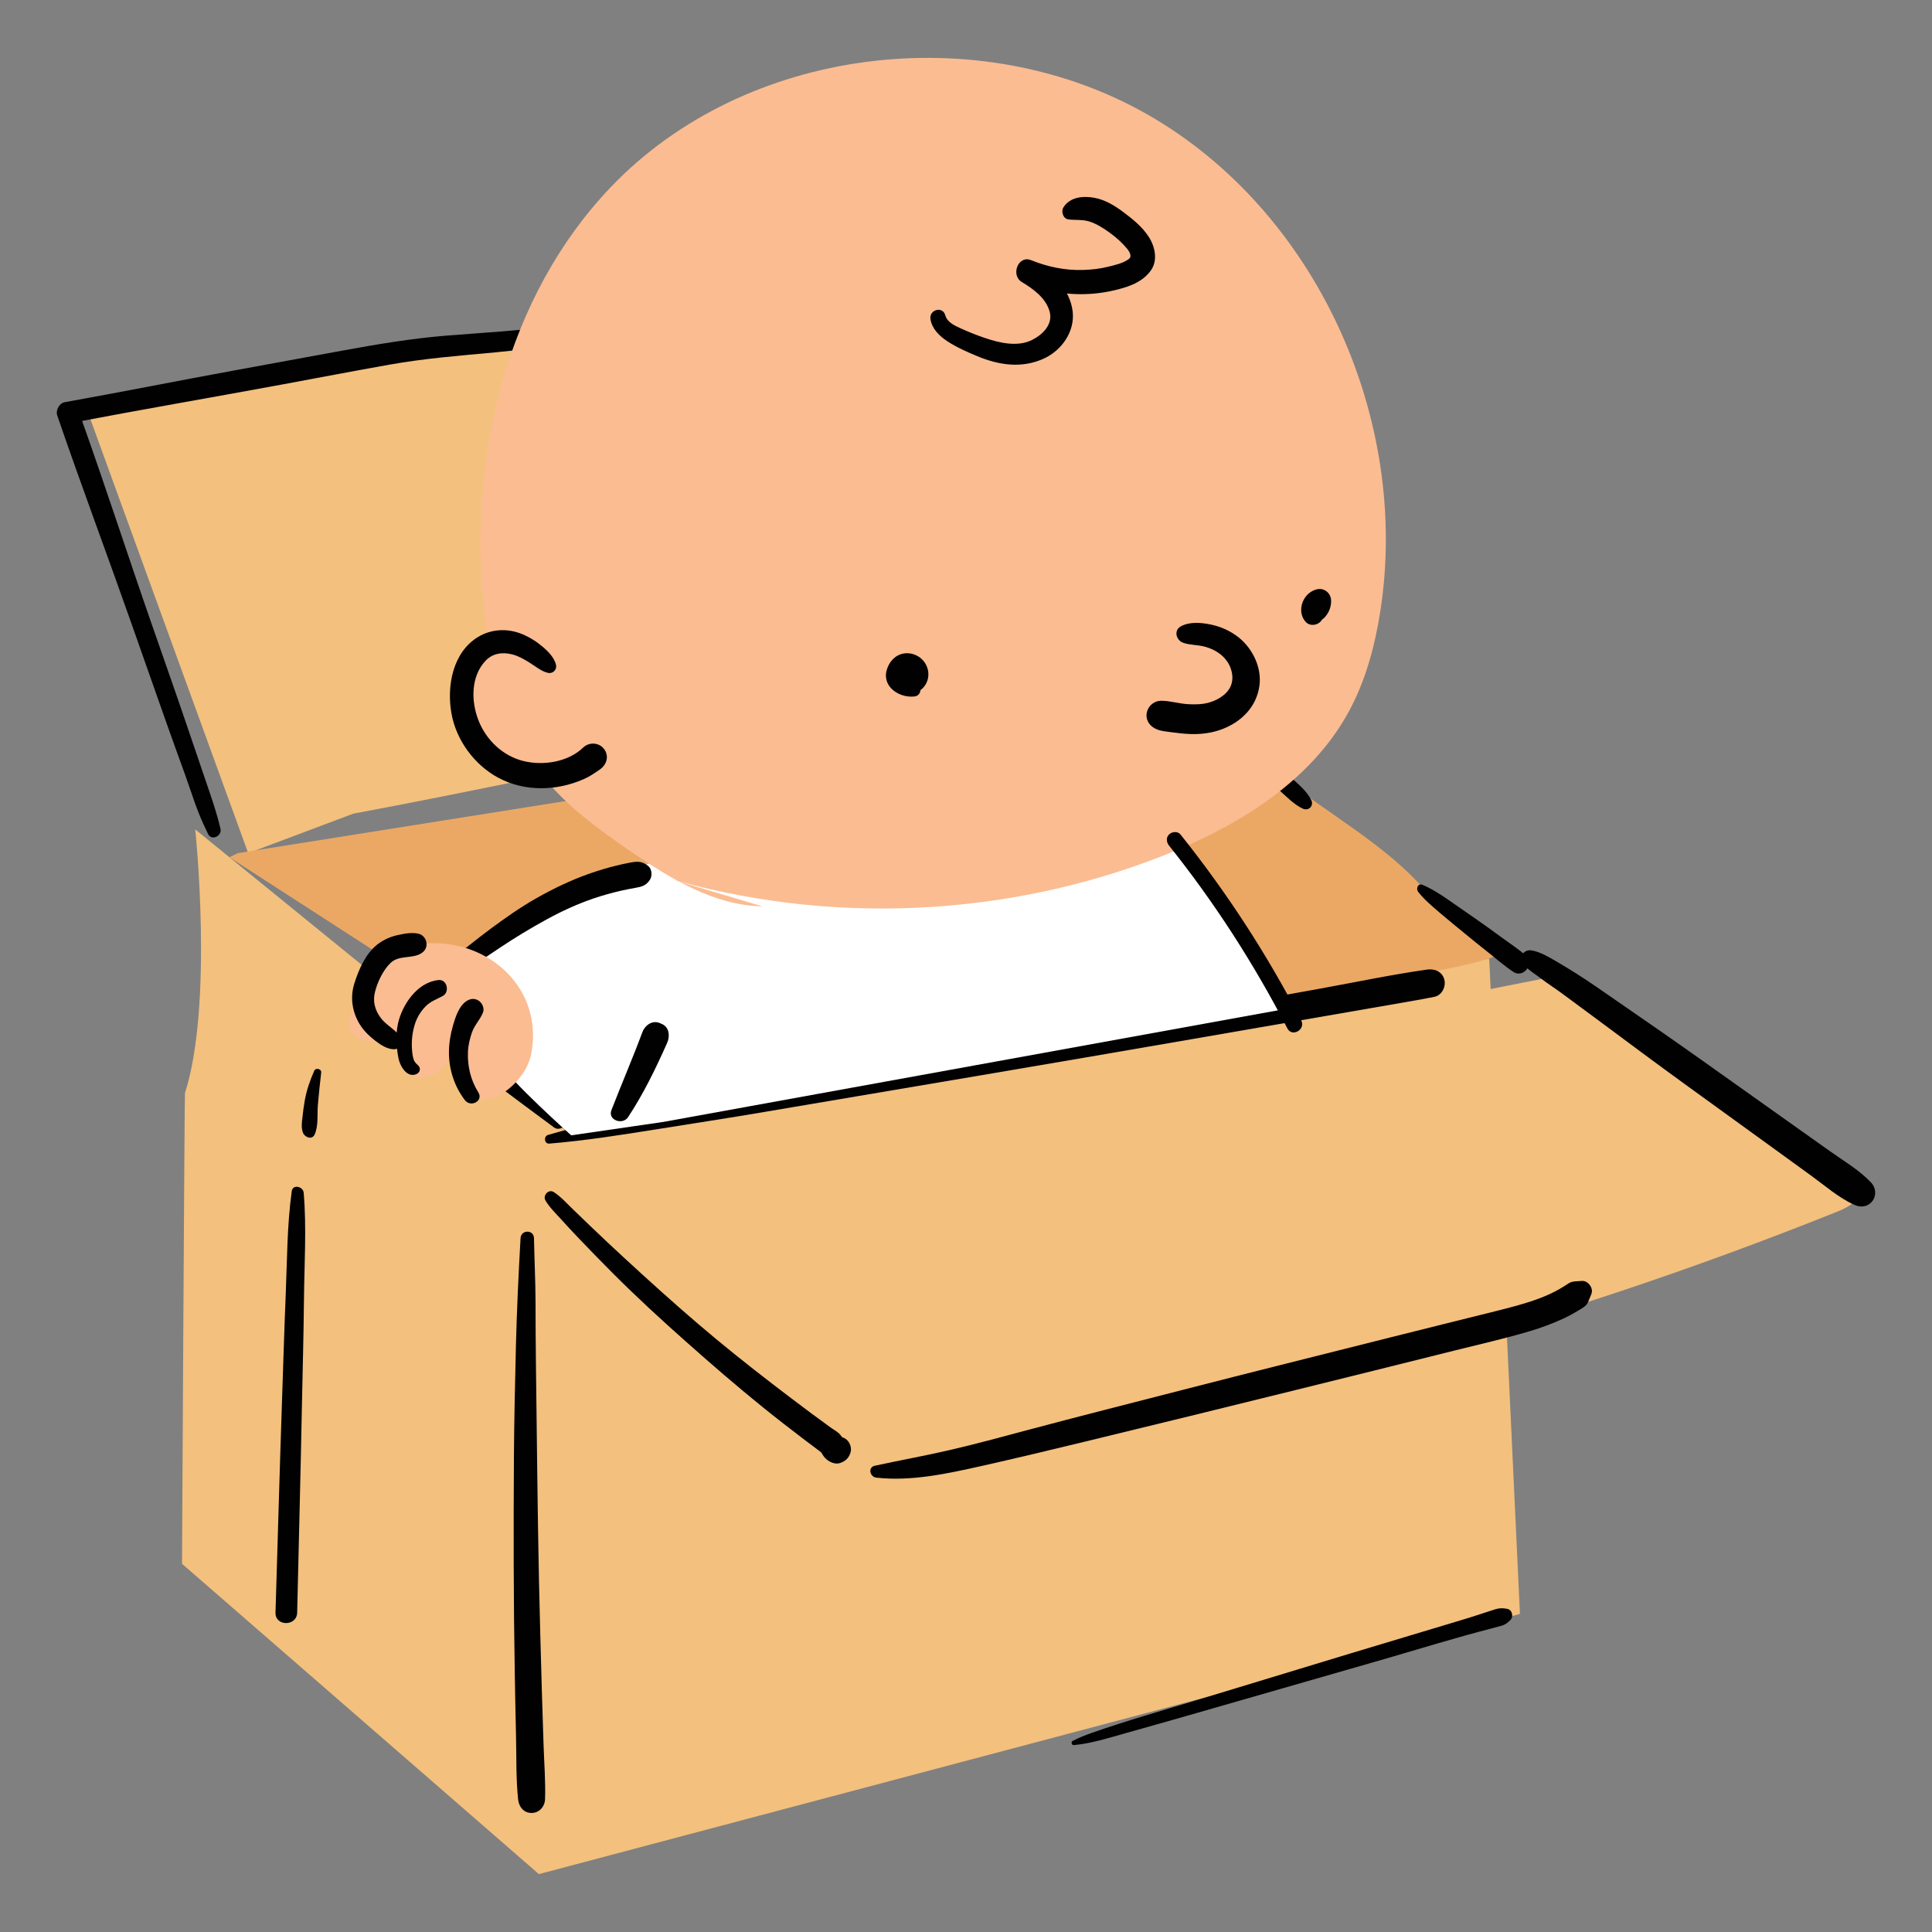 <?xml version="1.0" encoding="utf-8"?>
<!-- Generator: Adobe Illustrator 16.0.2, SVG Export Plug-In . SVG Version: 6.00 Build 0)  -->
<!DOCTYPE svg PUBLIC "-//W3C//DTD SVG 1.1//EN" "http://www.w3.org/Graphics/SVG/1.1/DTD/svg11.dtd">
<svg version="1.1" id="Layer_1" xmlns="http://www.w3.org/2000/svg" xmlns:xlink="http://www.w3.org/1999/xlink" x="0px" y="0px"
	 width="85px" height="85px" viewBox="0 0 85 85" enable-background="new 0 0 85 85" xml:space="preserve">
<rect x="0" y="0" width="85" height="85" fill="#808080" stroke="none"/>
<g>
	<g>
		<path fill="#F3C07E" d="M8.137,48.094c-0.02,0.066-0.129,20.707-0.129,20.707l15.701,13.652l43.162-11.447L65.52,42.17
			l-40.178,7.949L8.59,36.492C8.59,36.492,9.398,44.15,8.137,48.094z"/>
		<g>
			<g>
				<g>
					<path fill="#F3C07E" d="M15.539,35.799c11.525-2.146,22.945-5.063,34.67-5.943l-1.113-1.626l-7.895-16.291L3.777,17.894
						l7.143,19.642L15.539,35.799z"/>
					<path fill="#EBA865" d="M10.461,37.535L51.65,30.99c-0.105-0.1,4.662,3.191,7.15,4.938c1.16,0.813,2.326,1.633,3.33,2.633
						c1.006,1.002,1.904,2.223,3.244,2.688c0,0,4.121,0.578-4.822,1.906c-8.943,1.326-32.543,6.133-32.543,6.133L10.092,37.716"/>
					<g>
						<path fill="#010101" d="M19.094,45.631c1.752,1.344,3.518,2.67,5.293,3.98c0.156,0.113,0.395,0.025,0.484-0.127
							c0.105-0.18,0.027-0.369-0.127-0.482c-1.777-1.311-3.543-2.637-5.295-3.979c-0.152-0.117-0.395-0.023-0.482,0.127
							C18.861,45.33,18.941,45.516,19.094,45.631L19.094,45.631z"/>
					</g>
					<g>
						<path fill="#010101" d="M24.164,50.314c1.584-0.131,3.16-0.381,4.73-0.631c1.58-0.254,3.16-0.492,4.736-0.762
							c3.152-0.533,6.305-1.066,9.455-1.6c6.301-1.066,12.598-2.166,18.895-3.256c0.377-0.066,0.754-0.131,1.129-0.209
							c-0.109-0.398-0.219-0.797-0.33-1.195c-0.561,0.15-1.088,0.324-1.625,0.541c-0.193,0.078-0.34,0.223-0.34,0.445
							c0,0.238,0.211,0.482,0.463,0.465c0.623-0.049,1.221-0.135,1.832-0.256c0.332-0.066,0.518-0.455,0.434-0.764
							c-0.098-0.355-0.428-0.48-0.764-0.434c-1.578,0.225-3.146,0.557-4.715,0.84c-1.572,0.283-3.145,0.568-4.713,0.852
							c-3.143,0.568-6.285,1.133-9.426,1.713c-6.271,1.158-12.563,2.25-18.799,3.598c-0.342,0.074-0.676,0.178-1.012,0.27
							C23.908,49.99,23.943,50.33,24.164,50.314L24.164,50.314z"/>
					</g>
					<g>
						<path fill="#010101" d="M22.902,54.475c-0.09,1.596-0.166,3.188-0.205,4.785c-0.037,1.596-0.076,3.191-0.086,4.787
							c-0.021,3.191-0.018,6.385,0.037,9.574c0.016,0.926,0.033,1.852,0.055,2.775c0.021,0.92-0.004,1.859,0.092,2.775
							c0.035,0.32,0.244,0.592,0.592,0.592c0.332,0,0.576-0.271,0.592-0.592c0.014-0.344,0.008-0.67-0.023-1.012
							c-0.033-0.367-0.014-0.734-0.047-1.104c-0.029-0.309-0.439-0.377-0.543-0.072c-0.105,0.318-0.162,0.648-0.27,0.969
							c-0.117,0.355-0.211,0.695-0.279,1.063c0.387,0.051,0.773,0.104,1.162,0.156c0.029-0.795-0.039-1.6-0.064-2.393
							c-0.027-0.799-0.053-1.596-0.076-2.395c-0.045-1.596-0.09-3.189-0.125-4.785c-0.068-3.191-0.092-6.385-0.135-9.574
							c-0.012-0.926-0.016-1.854-0.018-2.777c-0.004-0.926-0.051-1.852-0.068-2.775C23.484,54.09,22.924,54.096,22.902,54.475
							L22.902,54.475z"/>
					</g>
				</g>
				<path fill="#F3C07E" d="M81.885,52.236c0.041,0.531-0.545,0.869-1.039,1.066c-12.551,5.037-25.697,8.582-39.078,10.535
					c-0.723,0.105-1.479,0.203-2.166-0.037c-0.668-0.23-1.189-0.748-1.686-1.252c-3.744-3.789-7.486-7.58-11.229-11.367l41.842-8.25
					C68.529,42.932,81.842,51.703,81.885,52.236z"/>
				<g>
					<path fill="#010101" d="M67.033,42.432c0.215,0.254,0.521,0.432,0.787,0.635c0.289,0.219,0.596,0.416,0.889,0.631
						c0.588,0.432,1.176,0.867,1.762,1.303c1.229,0.916,2.459,1.83,3.699,2.729c1.215,0.879,2.43,1.76,3.645,2.639
						c0.619,0.449,1.238,0.898,1.859,1.348c0.609,0.441,1.211,0.973,1.896,1.285c0.258,0.119,0.539,0.115,0.752-0.096
						c0.244-0.244,0.23-0.631,0-0.877c-0.514-0.547-1.195-0.943-1.805-1.377c-0.625-0.443-1.248-0.887-1.871-1.328
						c-1.248-0.887-2.494-1.771-3.742-2.658c-1.246-0.885-2.504-1.756-3.762-2.623c-0.602-0.416-1.195-0.836-1.813-1.225
						c-0.307-0.193-0.617-0.379-0.93-0.563c-0.303-0.178-0.66-0.379-1.006-0.439C67.023,41.746,66.787,42.141,67.033,42.432
						L67.033,42.432z"/>
				</g>
			</g>
		</g>
		<g>
			<path fill="#010101" d="M24,52.82c0.176,0.299,0.436,0.547,0.666,0.803c0.256,0.285,0.518,0.563,0.781,0.84
				c0.506,0.531,1.02,1.057,1.537,1.576c1.037,1.039,2.119,2.033,3.217,3.006c1.098,0.975,2.205,1.934,3.344,2.855
				c0.584,0.473,1.18,0.934,1.777,1.389c0.281,0.215,0.563,0.426,0.846,0.637c-0.127-0.096-0.053-0.061-0.008,0.02
				c0.037,0.068,0.094,0.152,0.146,0.205c0.16,0.162,0.43,0.299,0.664,0.213c0.232-0.084,0.371-0.215,0.447-0.451
				c0.074-0.229-0.043-0.525-0.258-0.635c-0.201-0.105-0.441-0.115-0.611,0.057c-0.25,0.25-0.113,0.615,0.186,0.73
				c-0.086-0.066-0.172-0.131-0.256-0.197c0,0.002,0,0.002,0,0.002c-0.016-0.113-0.029-0.227-0.043-0.34
				c-0.002,0-0.002,0.002-0.002,0.004c0.068-0.09,0.139-0.182,0.209-0.271c-0.123,0.09,0.561-0.174,0.084-0.043
				c-0.096,0.027-0.18,0.076-0.248,0.146c-0.107,0.139-0.117,0.152-0.035,0.043c0.084-0.049,0.168-0.098,0.25-0.146
				c-0.008,0.002-0.018,0.006-0.025,0.008c0.102,0,0.201,0,0.303,0c0.201,0.049,0.25,0.24,0.145,0.055
				c-0.041-0.072-0.098-0.137-0.15-0.203c-0.102-0.131-0.303-0.23-0.438-0.33c-0.285-0.205-0.568-0.414-0.852-0.625
				c-0.564-0.42-1.125-0.846-1.684-1.275c-1.127-0.867-2.242-1.758-3.324-2.686c-1.07-0.916-2.117-1.863-3.154-2.818
				c-0.52-0.477-1.033-0.959-1.541-1.447c-0.254-0.244-0.506-0.49-0.762-0.734c-0.27-0.258-0.523-0.549-0.838-0.756
				C24.141,52.293,23.865,52.592,24,52.82L24,52.82z"/>
		</g>
		<g>
			<path fill="#010101" d="M38.553,65.01c1.531,0.172,3.105-0.172,4.594-0.504c1.537-0.344,3.068-0.713,4.602-1.084
				c3.088-0.75,6.176-1.502,9.26-2.268c2.336-0.578,4.676-1.156,7.01-1.742c1.094-0.273,2.197-0.521,3.279-0.844
				c0.516-0.152,1.02-0.34,1.506-0.566c0.219-0.102,0.428-0.217,0.633-0.342c0.145-0.088,0.352-0.193,0.422-0.354
				c0.055-0.127,0.109-0.254,0.158-0.383c0.098-0.256-0.156-0.598-0.434-0.566c-0.186,0.02-0.41-0.002-0.568,0.104
				c-0.135,0.09-0.27,0.174-0.408,0.254c-0.277,0.158-0.57,0.291-0.869,0.404c-0.631,0.24-1.289,0.404-1.941,0.568
				c-1.533,0.383-3.064,0.76-4.596,1.146c-3.076,0.775-6.156,1.541-9.229,2.332c-2.275,0.586-4.557,1.162-6.828,1.768
				c-1.111,0.295-2.223,0.602-3.342,0.859c-1.102,0.256-2.213,0.455-3.316,0.695C38.168,64.561,38.277,64.98,38.553,65.01
				L38.553,65.01z"/>
		</g>
		<g>
			<path fill="#010101" d="M13.828,47.105c-0.193,0.436-0.34,0.857-0.422,1.328c-0.043,0.234-0.072,0.473-0.098,0.709
				c-0.027,0.232-0.066,0.482,0.027,0.705c0.08,0.191,0.396,0.316,0.508,0.066c0.176-0.391,0.105-0.889,0.143-1.313
				c0.041-0.473,0.09-0.945,0.145-1.414C14.15,47.029,13.895,46.961,13.828,47.105L13.828,47.105z"/>
		</g>
		<g>
			<path fill="#010101" d="M12.836,52.406c-0.209,1.508-0.203,3.051-0.266,4.57c-0.066,1.563-0.109,3.125-0.164,4.688
				c-0.105,3.094-0.189,6.189-0.285,9.283c-0.02,0.615,0.939,0.615,0.953,0c0.07-3.063,0.152-6.125,0.211-9.188
				c0.031-1.531,0.074-3.063,0.088-4.594c0.016-1.557,0.119-3.139-0.012-4.689C13.338,52.199,12.881,52.088,12.836,52.406
				L12.836,52.406z"/>
		</g>
		<g>
			<path fill="#010101" d="M47.246,76.777c0.768-0.07,1.523-0.313,2.266-0.521c0.768-0.215,1.533-0.432,2.299-0.65
				c1.531-0.441,3.063-0.883,4.596-1.32c1.533-0.439,3.064-0.879,4.596-1.322c1.529-0.445,3.057-0.916,4.598-1.314
				c0.152-0.041,0.309-0.084,0.461-0.125c0.166-0.045,0.264-0.129,0.383-0.244c0.154-0.146,0.092-0.455-0.131-0.498
				c-0.205-0.039-0.348-0.039-0.549,0.025c-0.182,0.059-0.363,0.115-0.547,0.178c-0.393,0.133-0.789,0.252-1.188,0.371
				c-0.762,0.229-1.525,0.457-2.289,0.688c-1.527,0.457-3.053,0.918-4.578,1.383s-3.051,0.928-4.576,1.391
				c-1.525,0.461-3.063,0.896-4.566,1.426c-0.287,0.102-0.555,0.205-0.824,0.346C47.107,76.633,47.145,76.787,47.246,76.777
				L47.246,76.777z"/>
		</g>
		<g>
			<path fill="#010101" d="M50.92,31.305c-0.209,0.493-0.188,1.08-0.203,1.609c-0.016,0.572-0.02,1.143-0.02,1.715
				c0.002,1.111,0.016,2.223,0.039,3.334c0.025,1.111,0.063,2.223,0.113,3.332c0.021,0.539,0.051,1.078,0.078,1.617
				c0.018,0.285,0.033,0.57,0.051,0.855c0.008,0.127,0.016,0.254,0.023,0.381c0.016,0.189,0.094,0.324,0.148,0.5
				c0.123,0.391,0.789,0.465,0.867,0c0.021-0.141,0.088-0.264,0.092-0.406c0.006-0.127-0.006-0.252-0.016-0.379
				c-0.02-0.285-0.037-0.57-0.057-0.855c-0.035-0.539-0.066-1.078-0.096-1.617c-0.063-1.111-0.107-2.223-0.145-3.333
				s-0.059-2.224-0.07-3.334c-0.006-0.54-0.008-1.08-0.018-1.62c-0.004-0.285-0.008-0.572-0.021-0.857
				c-0.018-0.285-0.014-0.586-0.119-0.856C51.475,31.144,51.057,30.986,50.92,31.305L50.92,31.305z"/>
		</g>
		<g>
			<path fill="#010101" d="M27.084,34.684c1.57,0.096,3.117-0.027,4.676-0.207c1.566-0.18,3.127-0.419,4.684-0.672
				c3.133-0.507,6.254-1.111,9.377-1.684c0.877-0.162,1.756-0.322,2.633-0.483c0.439-0.081,0.879-0.161,1.318-0.241
				c0.475-0.087,0.99-0.117,1.408-0.377c0.33-0.206,0.318-0.804-0.115-0.887c-0.232-0.044-0.424-0.059-0.658-0.014
				c-0.188,0.035-0.375,0.072-0.563,0.106c-0.406,0.078-0.813,0.155-1.221,0.233c-0.783,0.148-1.564,0.298-2.348,0.447
				c-1.564,0.297-3.131,0.592-4.693,0.896c-3.09,0.604-6.176,1.255-9.281,1.768c-1.75,0.289-3.51,0.512-5.26,0.805
				C26.857,34.406,26.916,34.673,27.084,34.684L27.084,34.684z"/>
		</g>
		<g>
			<path fill="#010101" d="M53.283,32.347c0.719,0.483,1.385,1.03,2.047,1.589c0.33,0.277,0.65,0.566,0.973,0.85
				c0.314,0.276,0.631,0.613,1.016,0.791c0.25,0.115,0.496-0.119,0.373-0.373c-0.186-0.381-0.539-0.678-0.85-0.957
				c-0.344-0.31-0.709-0.592-1.078-0.871c-0.709-0.532-1.475-0.993-2.238-1.442C53.256,31.773,53.029,32.176,53.283,32.347
				L53.283,32.347z"/>
		</g>
		<g>
			<path fill="#010101" d="M62.391,39.236c0.27,0.344,0.613,0.631,0.943,0.914c0.357,0.307,0.727,0.602,1.09,0.904
				c0.338,0.279,0.684,0.555,1.027,0.828c0.375,0.297,0.74,0.621,1.139,0.883c0.432,0.283,0.941-0.375,0.553-0.715
				c-0.336-0.295-0.717-0.543-1.078-0.807c-0.381-0.279-0.764-0.557-1.152-0.826c-0.387-0.27-0.773-0.539-1.162-0.807
				c-0.371-0.258-0.762-0.512-1.18-0.686C62.377,38.848,62.293,39.111,62.391,39.236L62.391,39.236z"/>
		</g>
		<g>
			<path fill="#010101" d="M31.506,13.6c1.326,0.008,2.662-0.208,3.98-0.342c1.328-0.135,2.656-0.268,3.98-0.407
				c0.496-0.052,1.029-0.157,1.529-0.086c0.156,0.022,0.338,0.063,0.463,0.167c0.174,0.145,0.191,0.364,0.199,0.576
				c0.021,0.574,0.047,1.119,0.23,1.67c0.174,0.516,0.508,1.223,1.037,1.451c0.262,0.111,0.582-0.069,0.498-0.383
				c-0.072-0.278-0.246-0.532-0.385-0.783c-0.133-0.24-0.23-0.499-0.311-0.762c-0.172-0.56-0.094-1.131-0.207-1.696
				c-0.113-0.554-0.578-0.927-1.1-1.07s-1.07-0.06-1.596,0.015c-1.383,0.192-2.766,0.393-4.148,0.592
				c-0.689,0.1-1.381,0.199-2.072,0.298c-0.725,0.104-1.443,0.19-2.152,0.372C31.234,13.266,31.283,13.599,31.506,13.6L31.506,13.6z
				"/>
		</g>
		<g>
			<path fill="#010101" d="M43.297,17.652c0.25-0.004,0.4,0.639,0.48,0.809c0.18,0.369,0.354,0.742,0.539,1.109
				c0.172,0.338,0.352,0.672,0.527,1.008c0.166,0.317,0.359,0.76,0.688,0.938c0.166,0.089,0.34-0.025,0.354-0.203
				c0.016-0.184-0.064-0.434-0.15-0.596c-0.104-0.196-0.205-0.393-0.314-0.584c-0.229-0.414-0.457-0.83-0.697-1.236
				c-0.236-0.396-0.465-0.805-0.736-1.178c-0.164-0.225-0.438-0.417-0.721-0.305C43.146,17.461,43.152,17.654,43.297,17.652
				L43.297,17.652z"/>
		</g>
		<g>
			<path fill="#010101" d="M9.701,36.464c-0.182-0.776-0.451-1.522-0.707-2.276c-0.256-0.753-0.512-1.506-0.768-2.259
				c-0.512-1.507-1.043-3.007-1.566-4.511c-1.045-3.004-2.025-6.032-3.094-9.03c-0.043-0.12-0.086-0.24-0.129-0.36
				c-0.111,0.195-0.223,0.391-0.332,0.586c3.119-0.596,6.248-1.132,9.369-1.709c1.553-0.289,3.104-0.584,4.656-0.861
				c1.543-0.275,3.096-0.396,4.656-0.541c2.482-0.229,4.949-0.652,7.357-1.297c0.496-0.131,0.287-0.892-0.211-0.766
				c-1.506,0.383-3.033,0.682-4.572,0.898c-1.545,0.218-3.102,0.3-4.654,0.423c-1.576,0.125-3.131,0.388-4.686,0.673
				c-1.561,0.287-3.123,0.573-4.684,0.859c-2.498,0.457-4.986,0.955-7.486,1.402c-0.244,0.043-0.41,0.355-0.332,0.584
				c1.033,3.014,2.152,5.996,3.211,9c0.527,1.5,1.057,3.002,1.586,4.504c0.264,0.752,0.539,1.5,0.809,2.248
				c0.27,0.744,0.498,1.52,0.83,2.236c0.066,0.143,0.133,0.284,0.201,0.426C9.307,37.01,9.773,36.779,9.701,36.464L9.701,36.464z"/>
		</g>
	</g>
	<g>
		<g>
			<path fill="#FFFFFF" d="M21.266,42.164c2.168-1.508,4.453-2.848,6.828-4.004l7.682-2.82l15.91,1.619l4.898,7.426l-27.4,4.975
				l-4.053,0.59c0,0-2.658-2.363-3.213-3.258"/>
			<path fill="#FBBC92" d="M33.543,39.877c-2.15-0.041-4.088-1.245-5.861-2.465c-1.396-0.959-2.787-1.973-3.834-3.305
				c-1.611-2.052-2.27-4.697-2.553-7.291c-0.721-6.641,0.967-13.763,5.584-18.59c5.908-6.18,16.168-7.429,23.598-3.193
				C57.904,9.27,62.041,18.42,60.732,26.867c-0.238,1.541-0.645,3.068-1.389,4.437c-1.686,3.104-4.916,5.065-8.205,6.356
				c-6.92,2.713-14.746,3.051-21.871,0.942"/>
			<g>
				<path fill="#010101" d="M51.438,37.209c1.996,2.498,3.734,5.197,5.201,8.037c0.209,0.404,0.818,0.047,0.609-0.355
					c-1.496-2.896-3.279-5.635-5.313-8.18c-0.121-0.15-0.375-0.125-0.5,0C51.289,36.857,51.316,37.059,51.438,37.209L51.438,37.209z
					"/>
			</g>
			<g>
				<path fill="#010101" d="M52.045,28.275c0.279,0.105,0.604,0.092,0.896,0.16c0.283,0.066,0.561,0.191,0.785,0.378
					c0.18,0.15,0.33,0.354,0.404,0.55c0.102,0.269,0.111,0.477,0.059,0.696c-0.104,0.419-0.539,0.714-0.971,0.843
					c-0.301,0.092-0.613,0.094-0.928,0.08c-0.404-0.018-0.801-0.15-1.201-0.152c-0.287-0.002-0.547,0.197-0.623,0.474
					c-0.1,0.362,0.123,0.67,0.451,0.793c0.201,0.076,0.432,0.091,0.643,0.121c0.273,0.038,0.547,0.067,0.822,0.077
					c0.465,0.016,0.945-0.047,1.379-0.211c0.861-0.325,1.527-0.99,1.65-1.926c0.104-0.791-0.301-1.625-0.916-2.115
					c-0.355-0.282-0.768-0.469-1.213-0.563c-0.424-0.09-0.943-0.138-1.334,0.079C51.631,27.736,51.744,28.162,52.045,28.275
					L52.045,28.275z"/>
			</g>
			<g>
				<path fill="#010101" d="M40.248,30.109c-0.107,0.014-0.178,0.01-0.275-0.037c-0.025-0.011-0.049-0.025-0.066-0.045
					c-0.002-0.005-0.063-0.156-0.053-0.078c-0.004-0.031,0.006-0.164,0.006-0.164c0.018-0.039,0.1-0.097,0.023-0.086
					c-0.014-0.004-0.027-0.011-0.039-0.021c0.092,0.042,0.033,0.032,0.018,0.008c-0.008-0.039-0.004-0.028,0.01,0.029
					c-0.018-0.062,0.002-0.103,0.047-0.154c0.02-0.021,0.043-0.038,0.07-0.049c0.033-0.009,0.148,0.013,0.047-0.015
					c0.027,0.009,0.113,0.088,0.039,0.017c0.045,0.045,0.063,0.265,0.074,0.129c-0.086,0.147-0.17,0.297-0.256,0.446
					c0.09-0.045,0.174-0.067,0.273-0.072c-0.166-0.127-0.332-0.254-0.5-0.38c0.025,0.089,0.029,0.071,0.012-0.056
					c0.018-0.08,0.1-0.108,0.172-0.114c0.076-0.007,0.156,0.081,0.076-0.004c-0.068-0.073-0.162-0.117-0.26-0.136
					c0.068,0.039,0.135,0.078,0.203,0.117c-0.041-0.051-0.088-0.16-0.174-0.209c-0.131-0.078-0.314-0.045-0.42,0.062
					c-0.285,0.29-0.25,0.663,0.008,0.971c0.248,0.296,0.74,0.308,1.037,0.091c0.309-0.225,0.477-0.621,0.348-0.996
					c-0.074-0.211-0.26-0.395-0.5-0.381c-0.463,0.025-1.016,0.166-1.055,0.709c-0.027,0.362,0.287,0.676,0.607,0.781
					c0.797,0.262,1.41-0.579,0.99-1.281c-0.197-0.328-0.582-0.502-0.957-0.438c-0.381,0.066-0.646,0.379-0.744,0.738
					c-0.201,0.74,0.582,1.235,1.238,1.149C40.58,30.594,40.586,30.064,40.248,30.109L40.248,30.109z"/>
			</g>
			<g>
				<path fill="#010101" d="M58.201,27.16c0.012-0.051,0.061-0.301,0.025-0.125c0.012-0.058,0.023-0.114,0.043-0.17
					c-0.029,0.069-0.031,0.078-0.008,0.027c0.031-0.047,0.023-0.041-0.02,0.02c0.014-0.019,0.031-0.034,0.049-0.051
					c-0.092,0.086-0.023,0.025,0.016,0.008c-0.26-0.147-0.52-0.297-0.777-0.445c0,0.061,0.004,0.056,0.014-0.014
					c-0.006,0.027-0.012,0.055-0.021,0.082c0.025-0.06,0.025-0.063-0.002-0.012c0.039-0.048,0.039-0.051,0-0.009
					c-0.199,0.196-0.197,0.528,0,0.726c0.199,0.199,0.523,0.193,0.725,0c0.209-0.201,0.326-0.482,0.318-0.772
					c-0.004-0.183-0.096-0.353-0.256-0.445c-0.174-0.101-0.348-0.077-0.521,0c-0.514,0.229-0.727,0.952-0.342,1.38
					C57.668,27.609,58.127,27.484,58.201,27.16L58.201,27.16z"/>
			</g>
			<path fill="#FBBC92" d="M24.18,29.322c-0.674-0.683-1.615-1.313-2.529-1.022c-0.73,0.231-1.174,1-1.299,1.755
				c-0.232,1.408,0.49,2.925,1.73,3.632s2.914,0.556,4.006-0.362"/>
			<g>
				<path fill="#010101" d="M24.461,29.244c-0.068-0.295-0.332-0.573-0.559-0.768c-0.287-0.244-0.594-0.441-0.943-0.583
					c-0.635-0.256-1.336-0.226-1.928,0.132c-1.111,0.676-1.377,2.147-1.174,3.334c0.203,1.194,1.01,2.297,2.076,2.864
					c1.156,0.616,2.553,0.579,3.734,0.063c0.264-0.113,0.496-0.272,0.73-0.435c0.273-0.19,0.398-0.532,0.221-0.837
					c-0.203-0.346-0.678-0.396-0.961-0.124c-0.658,0.634-1.754,0.813-2.641,0.589c-0.91-0.229-1.641-0.938-1.973-1.806
					c-0.316-0.824-0.332-1.899,0.307-2.589c0.32-0.348,0.76-0.406,1.201-0.289c0.262,0.068,0.504,0.208,0.732,0.349
					c0.258,0.157,0.521,0.388,0.818,0.458C24.322,29.656,24.514,29.465,24.461,29.244L24.461,29.244z"/>
			</g>
			<g>
				<path fill="#010101" d="M40.938,14.051c0.074,0.426,0.391,0.73,0.736,0.96c0.408,0.269,0.879,0.476,1.328,0.662
					c0.953,0.394,1.936,0.542,2.898,0.114c0.799-0.354,1.396-1.19,1.293-2.082c-0.115-0.996-0.908-1.705-1.713-2.207
					c-0.178,0.303-0.354,0.604-0.529,0.908c0.938,0.396,1.938,0.582,2.957,0.527c0.52-0.027,1.039-0.123,1.535-0.273
					c0.475-0.145,0.893-0.35,1.188-0.758c0.322-0.447,0.184-1.06-0.092-1.484c-0.273-0.428-0.689-0.766-1.094-1.07
					c-0.385-0.291-0.816-0.559-1.299-0.646c-0.494-0.09-1.074-0.039-1.361,0.424C46.676,9.304,46.77,9.621,47,9.652
					c0.32,0.043,0.623-0.004,0.936,0.096c0.324,0.105,0.619,0.297,0.895,0.496c0.279,0.201,0.543,0.441,0.764,0.707
					c0.061,0.071,0.135,0.203,0.141,0.283c0.008,0.075-0.029,0.129-0.066,0.156c-0.254,0.193-0.598,0.266-0.912,0.344
					c-0.359,0.09-0.725,0.131-1.096,0.143c-0.795,0.027-1.568-0.135-2.303-0.432c-0.568-0.228-0.9,0.664-0.406,0.961
					c0.506,0.303,1.059,0.703,1.225,1.297c0.156,0.56-0.291,1.011-0.762,1.248c-0.648,0.33-1.449,0.133-2.098-0.086
					c-0.361-0.123-0.723-0.269-1.07-0.427c-0.264-0.118-0.58-0.269-0.66-0.569C41.471,13.447,40.861,13.631,40.938,14.051
					L40.938,14.051z"/>
			</g>
			<g>
				<path fill="#010101" d="M20.023,42.857c0.354-0.053,0.682-0.293,0.973-0.492c0.332-0.227,0.666-0.447,0.998-0.67
					c0.668-0.445,1.352-0.859,2.055-1.244c0.666-0.365,1.355-0.68,2.074-0.926c0.398-0.135,0.803-0.246,1.213-0.34
					c0.205-0.047,0.412-0.086,0.619-0.123c0.283-0.049,0.471-0.1,0.639-0.355c0.113-0.172,0.09-0.477-0.078-0.61
					c-0.26-0.207-0.459-0.208-0.775-0.149c-0.207,0.037-0.412,0.084-0.615,0.133c-0.41,0.098-0.811,0.222-1.209,0.361
					c-0.803,0.283-1.576,0.654-2.316,1.074c-0.697,0.395-1.355,0.857-2,1.334c-0.33,0.242-0.652,0.498-0.975,0.752
					c-0.314,0.25-0.705,0.525-0.875,0.896C19.656,42.705,19.807,42.891,20.023,42.857L20.023,42.857z"/>
			</g>
			<g>
				<path fill="#010101" d="M27.633,49.15c0.68-1.031,1.221-2.146,1.721-3.273c0.123-0.279,0.102-0.664-0.215-0.818
					c-0.047-0.021-0.094-0.043-0.143-0.061c-0.328-0.113-0.629,0.127-0.736,0.418c-0.428,1.152-0.916,2.279-1.359,3.424
					C26.729,49.285,27.396,49.51,27.633,49.15L27.633,49.15z"/>
			</g>
			<path fill="#FBBC92" d="M23.369,46.369c-0.123,0.621-0.523,1.172-1.02,1.564c-0.348,0.273-0.775,0.473-1.217,0.449
				c-0.439-0.023-0.883-0.311-0.992-0.736c-0.172-0.662,0.445-1.404,0.111-2c-0.201,0.492-0.41,1.002-0.801,1.359
				c-0.389,0.359-1.012,0.527-1.457,0.238c-0.393-0.254-0.533-0.783-0.455-1.244c0.078-0.463,0.33-0.873,0.576-1.271
				c-0.381,0.439-0.791,0.9-1.348,1.068c-0.557,0.17-1.287-0.098-1.393-0.67c-0.055-0.299,0.068-0.598,0.197-0.873
				c0.236-0.506,0.5-1,0.791-1.477c0.219-0.359,0.465-0.721,0.832-0.928C20.66,40.539,24.021,43.066,23.369,46.369z"/>
			<g>
				<path fill="#010101" d="M18.408,46.885c-0.078-0.082-0.152-0.129-0.195-0.236c-0.061-0.158-0.076-0.33-0.088-0.498
					c-0.025-0.367,0.016-0.727,0.123-1.076c0.092-0.303,0.254-0.568,0.473-0.795c0.223-0.23,0.49-0.314,0.762-0.463
					c0.313-0.172,0.189-0.738-0.189-0.699c-0.93,0.092-1.607,1.084-1.787,1.928c-0.105,0.504-0.072,1.023,0.027,1.525
					c0.066,0.328,0.363,0.854,0.775,0.691C18.463,47.201,18.535,47.018,18.408,46.885L18.408,46.885z"/>
			</g>
			<g>
				<path fill="#010101" d="M21.043,48.055c-0.338-0.535-0.479-1.148-0.455-1.777c0.012-0.297,0.082-0.586,0.18-0.865
					c0.109-0.316,0.365-0.561,0.484-0.873c0.072-0.195-0.047-0.432-0.215-0.529c-0.199-0.115-0.4-0.059-0.568,0.072
					c-0.293,0.229-0.438,0.688-0.537,1.027c-0.111,0.381-0.176,0.77-0.18,1.168c-0.008,0.76,0.238,1.52,0.701,2.123
					C20.711,48.738,21.283,48.439,21.043,48.055L21.043,48.055z"/>
			</g>
			<g>
				<path fill="#010101" d="M17.637,45.65c-0.217-0.346-0.641-0.535-0.887-0.869c-0.262-0.357-0.359-0.727-0.248-1.158
					c0.115-0.438,0.354-0.943,0.682-1.258c0.338-0.326,0.84-0.199,1.232-0.363c0.199-0.084,0.352-0.229,0.352-0.461
					c0-0.207-0.145-0.414-0.352-0.461c-0.305-0.072-0.631-0.002-0.932,0.063c-0.326,0.07-0.631,0.215-0.893,0.418
					c-0.512,0.404-0.816,1.113-1.006,1.723c-0.195,0.631-0.078,1.305,0.287,1.85c0.174,0.262,0.408,0.479,0.656,0.668
					c0.227,0.174,0.52,0.363,0.814,0.361C17.594,46.158,17.777,45.873,17.637,45.65L17.637,45.65z"/>
			</g>
		</g>
	</g>
</g>
</svg>

